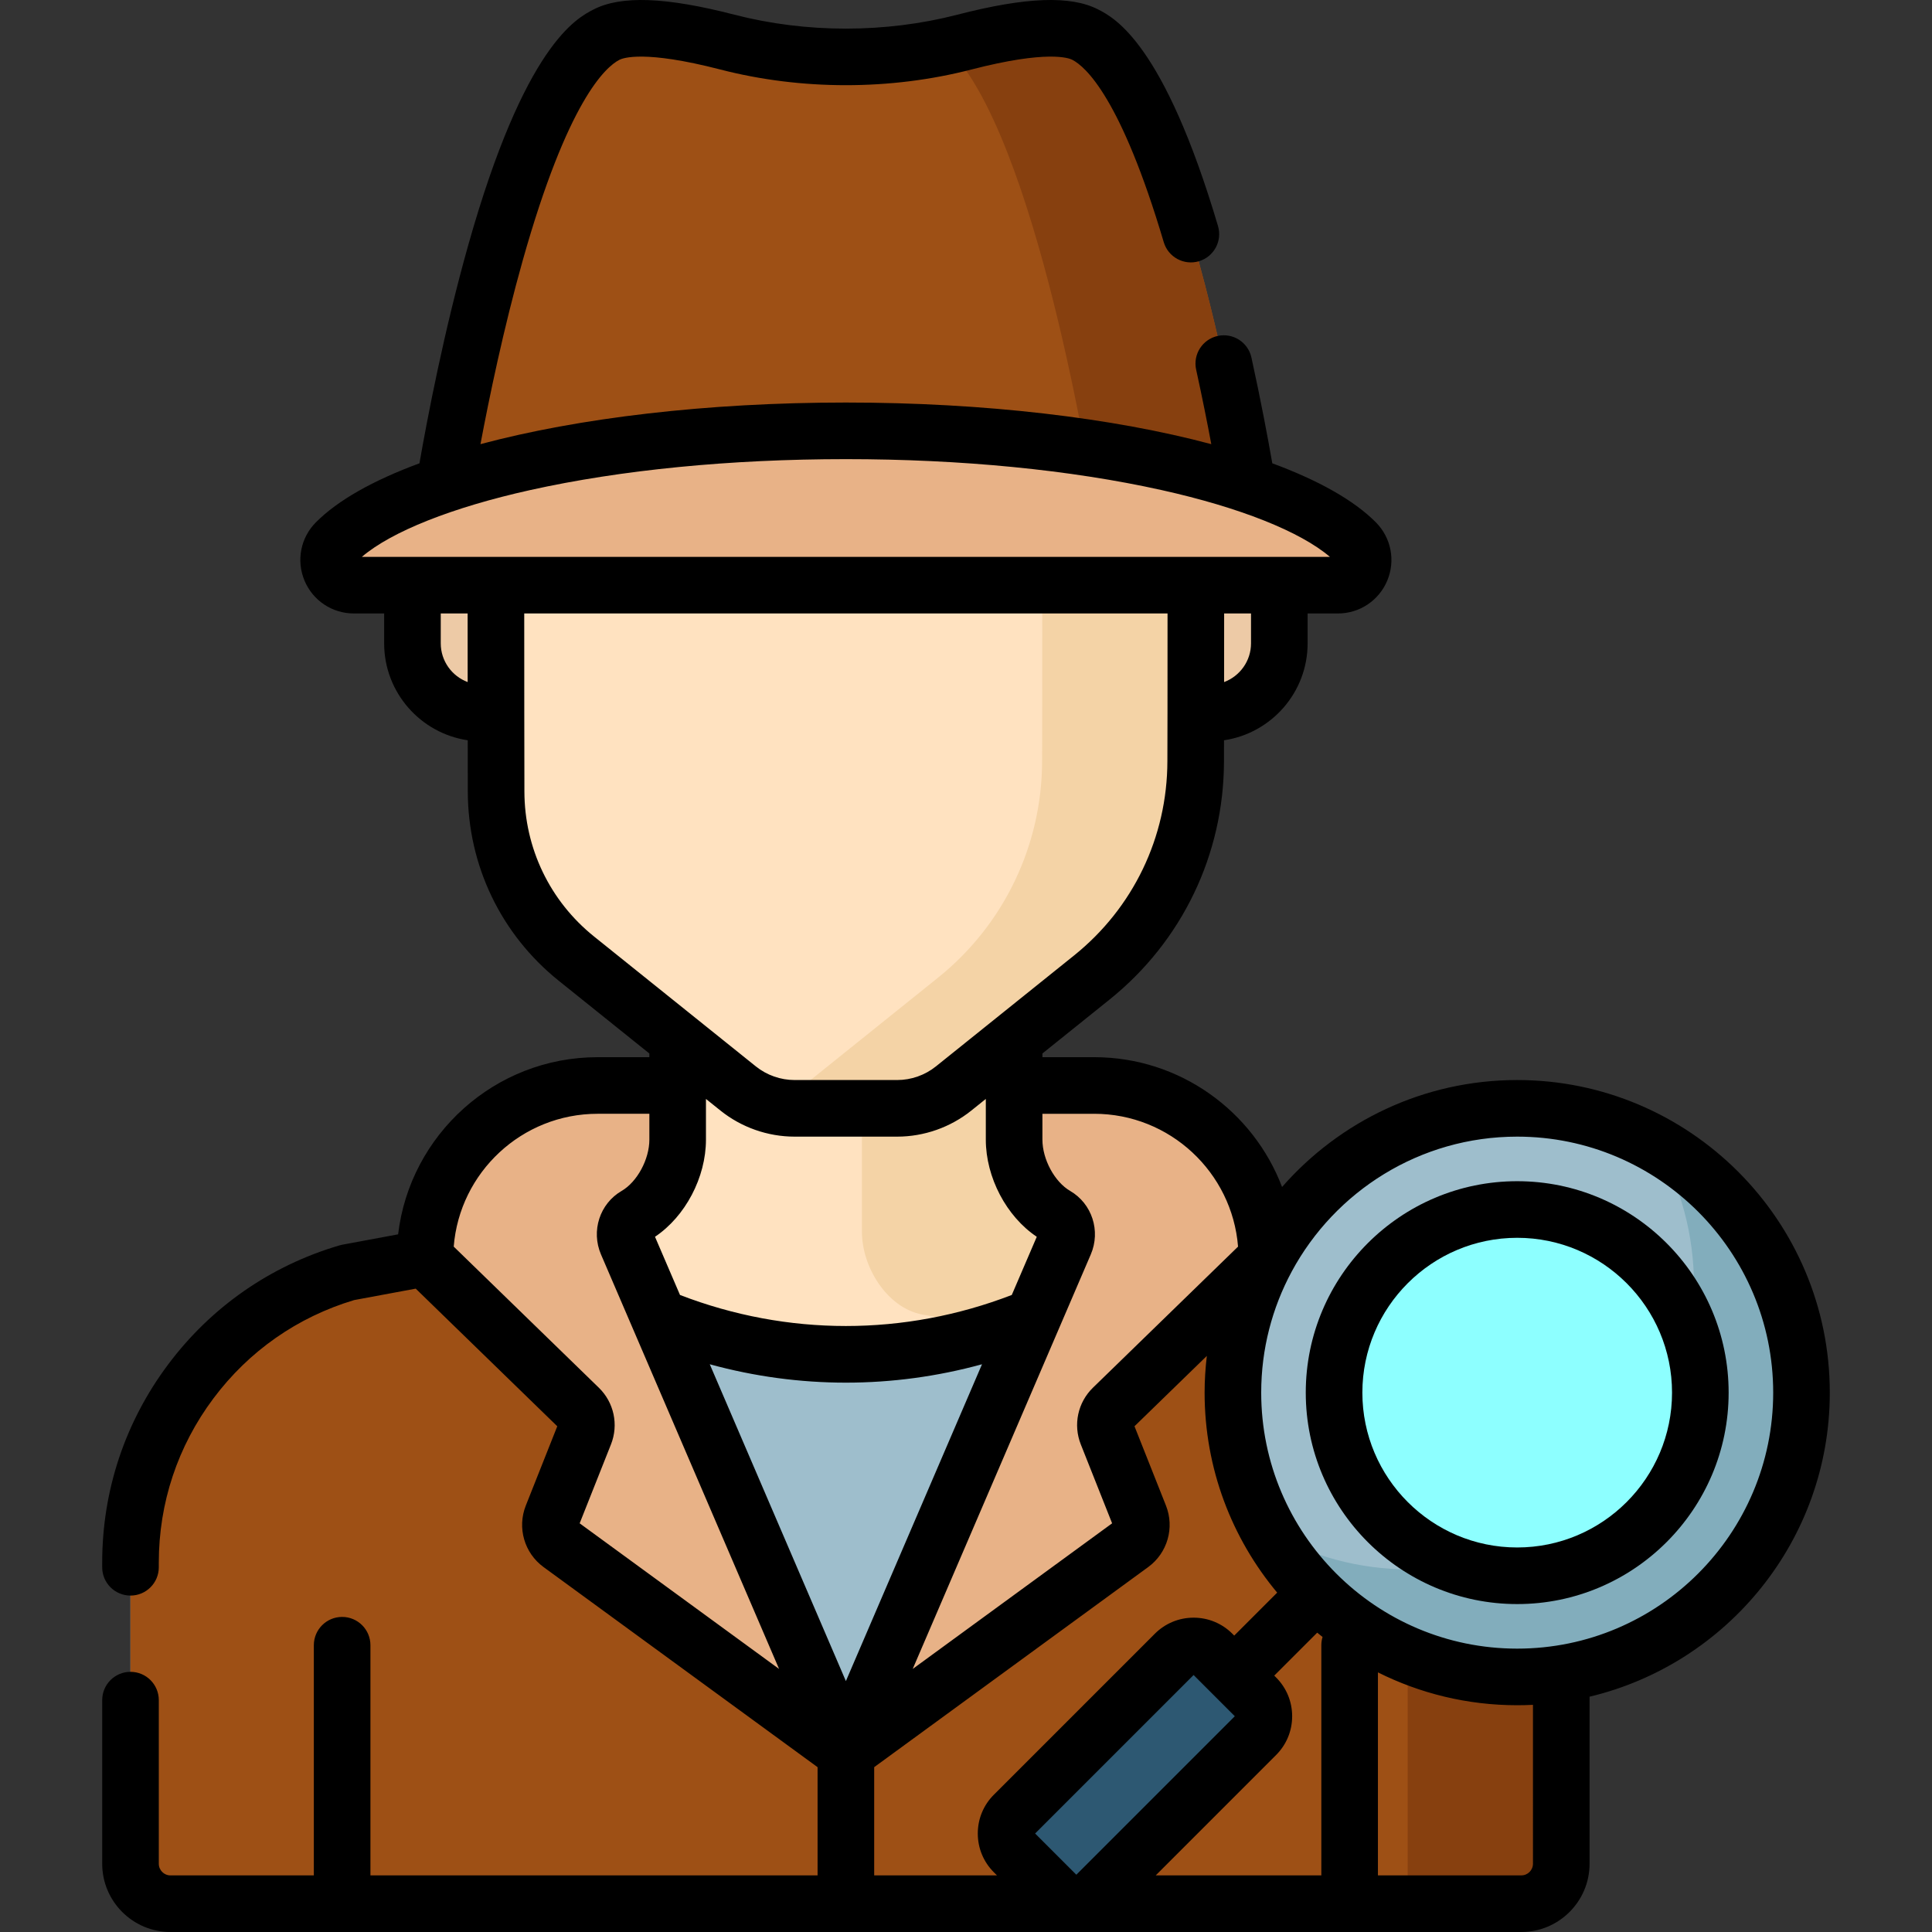 <?xml version="1.0" encoding="iso-8859-1"?>
<!-- Generator: Adobe Illustrator 19.0.0, SVG Export Plug-In . SVG Version: 6.00 Build 0)  -->
<svg version="1.1" id="Capa_1" xmlns="http://www.w3.org/2000/svg" xmlns:xlink="http://www.w3.org/1999/xlink" x="0px" y="0px"
	 viewBox="0 0 512 512" style="enable-background:new 0 0 512 512;" xml:space="preserve">
<rect x="0" y="0" width="512" height="512" fill="#333333" stroke="none"/>
<g>
	<path style="fill:#EDCAA6;" d="M127.773,137.786c-10.2,0-18.47,8.269-18.47,18.47v14.238c0,10.2,8.269,18.47,18.47,18.47h8.666
		l-0.025-51.177L127.773,137.786L127.773,137.786z"/>
	<path style="fill:#EDCAA6;" d="M339.033,170.493v-14.238c0-10.2-8.269-18.47-18.47-18.47h-7.641l-0.025,51.177h7.666
		C330.764,188.963,339.033,180.694,339.033,170.493z"/>
</g>
<path style="fill:#FFE2C0;" d="M356.25,337.231l-71.678-13.314c-9.201-1.849-15.821-12.522-15.821-21.908v-41.821h-44.581h-0.001
	h-44.581v41.821c0,9.385-6.619,20.058-15.821,21.908l-71.678,13.314c-34.094,10.038-57.503,41.333-57.503,76.875v79.805
	c0,5.846,4.739,10.585,10.585,10.585h357.996c5.846,0,10.585-4.739,10.585-10.585v-79.805
	C413.752,378.564,390.343,347.269,356.25,337.231z"/>
<path style="fill:#F4D3A6;" d="M356.25,337.231l-71.678-13.314c-9.201-1.849-15.821-12.522-15.821-21.908v-41.821h-40.333v66.231
	c0,9.385,6.619,20.058,15.821,21.907l71.678,13.315c34.094,10.038,57.503,41.333,57.503,76.875v65.98h29.747
	c5.846,0,10.585-4.739,10.585-10.585v-79.805C413.752,378.564,390.343,347.269,356.25,337.231z"/>
<path style="fill:#EDEDED;" d="M218.141,474.413L218.141,474.413L218.141,474.413z"/>
<path style="fill:#FFE2C0;" d="M316.922,129.36v-17.751c0-25.064-10.289-49.351-29.282-65.704
	c-14.891-12.821-35.821-24.013-63.471-24.322c-27.649,0.309-48.581,11.499-63.471,24.322c-18.993,16.354-29.282,40.64-29.282,65.704
	v17.751v8.426l0.025,51.177c0.008,0.384,0.019,9.829,0.032,20.773c0.021,17.229,7.845,33.524,21.28,44.31l42.861,34.411
	c4.243,3.407,9.522,5.263,14.964,5.263h27.182c5.443,0,10.72-1.856,14.965-5.264c8.336-6.695,23.255-18.676,36.602-29.394
	c17.381-13.957,27.505-35.031,27.543-57.322c0.012-7.102,0.023-12.514,0.029-12.777l0.025-51.177L316.922,129.36L316.922,129.36z"/>
<path style="fill:#F4D3A6;" d="M287.639,45.905c-14.891-12.821-35.821-24.013-63.471-24.322c-7.24,0.081-14.016,0.913-20.348,2.321
	c17.846,3.966,32.131,12.536,43.122,22c18.993,16.354,29.282,40.64,29.282,65.704v17.751v8.426l-0.025,51.177
	c-0.006,0.263-0.017,5.675-0.029,12.777c-0.038,22.291-10.162,43.364-27.543,57.322c-13.347,10.718-28.266,22.7-36.602,29.394
	c-2.447,1.965-5.245,3.395-8.213,4.27c2.181,0.647,4.456,0.994,6.763,0.994h27.182c5.443,0,10.72-1.856,14.965-5.264
	c8.336-6.695,23.255-18.676,36.602-29.394c17.381-13.957,27.505-35.031,27.543-57.322c0.012-7.102,0.023-12.514,0.029-12.777
	l0.025-51.177v-8.426v-17.751C316.922,86.545,306.633,62.259,287.639,45.905z"/>
<path style="fill:#9E5015;" d="M287.609,9.182c-6.387-3.287-19.412-1.283-32.037,1.978c-20.38,5.264-42.427,5.264-62.807,0
	c-12.626-3.261-25.651-5.264-32.037-1.978c-26.649,13.714-43.367,121.997-43.367,121.997h213.617
	C330.977,131.179,314.258,22.896,287.609,9.182z"/>
<path style="fill:#87400F;" d="M287.609,9.182c-6.387-3.287-19.412-1.283-32.037,1.978c-1.635,0.422-3.283,0.798-4.938,1.153
	c24.114,22.264,39.033,118.866,39.033,118.866h41.309C330.977,131.179,314.258,22.896,287.609,9.182z"/>
<path style="fill:#E8B287;" d="M224.168,114.176c-64.129,0-118.233,12.483-135.148,29.55c-4.166,4.203-1.165,11.349,4.752,11.349
	h260.791c5.917,0,8.918-7.146,4.752-11.349C342.401,126.66,288.297,114.176,224.168,114.176z"/>
<path style="fill:#9E5015;" d="M356.25,337.231l-71.678-13.314l-60.402,140.591l-60.402-140.591l-71.679,13.314
	c-34.094,10.038-57.503,41.333-57.503,76.875v79.805c0,5.846,4.739,10.585,10.585,10.585h357.996
	c5.846,0,10.585-4.739,10.585-10.585v-79.805C413.752,378.564,390.343,347.269,356.25,337.231z"/>
<path style="fill:#87400F;" d="M356.25,337.231l-71.678-13.314l-3.009,7.003l33.977,6.311
	c34.093,10.038,57.503,41.333,57.503,76.875v90.39h30.125c5.846,0,10.585-4.739,10.585-10.585v-79.805
	C413.752,378.564,390.343,347.269,356.25,337.231z"/>
<path style="fill:#9EBECC;" d="M402.074,444.404c41.61,0,75.342-33.732,75.342-75.342s-33.732-75.343-75.342-75.343
	s-75.342,33.732-75.342,75.343C326.733,410.673,360.464,444.404,402.074,444.404z"/>
<path style="fill:#82ADBC;" d="M439.153,303.485c6.204,10.949,9.764,23.595,9.764,37.078c0,41.61-33.732,75.343-75.342,75.343
	c-13.483,0-26.129-3.559-37.078-9.763c12.942,22.84,37.452,38.263,65.578,38.263c41.61,0,75.342-33.732,75.342-75.342
	C477.417,340.936,461.993,316.426,439.153,303.485z"/>
<path style="fill:#8DFFFF;" d="M402.074,417.595c26.804,0,48.533-21.729,48.533-48.533c0-26.804-21.729-48.533-48.533-48.533
	c-26.804,0-48.533,21.729-48.533,48.533C353.542,395.867,375.27,417.595,402.074,417.595z"/>
<path style="fill:#2D5872;" d="M280.267,502.457L268.68,490.87c-2.746-2.746-2.746-7.197,0-9.943l42.666-42.666
	c2.746-2.746,7.197-2.746,9.943,0l11.587,11.587c2.746,2.746,2.746,7.197,0,9.943l-42.666,42.666
	C287.464,505.202,283.013,505.202,280.267,502.457z"/>
<g>
	<path style="fill:#E8B287;" d="M224.168,464.506L166.156,329.48c-1.162-2.704-0.197-5.908,2.347-7.386
		c6.651-3.864,11.082-12.405,11.082-20.085v-14.344H158.37c-25.268,0-45.753,20.484-45.753,45.753l40.845,39.715
		c1.839,1.788,2.421,4.507,1.475,6.892l-8.624,21.738c-1.067,2.69-0.18,5.76,2.157,7.467L224.168,464.506z"/>
	<path style="fill:#E8B287;" d="M224.168,464.506L282.18,329.48c1.162-2.704,0.197-5.908-2.347-7.386
		c-6.651-3.864-11.082-12.405-11.082-20.085v-14.344h21.216c25.268,0,45.753,20.484,45.753,45.753l-40.845,39.715
		c-1.839,1.788-2.421,4.507-1.475,6.892l8.624,21.738c1.067,2.69,0.18,5.76-2.157,7.467L224.168,464.506z"/>
</g>
<path style="fill:#9EBECC;" d="M174.542,348.997l49.627,115.509l49.627-115.509l0,0
	C242.013,362.126,206.324,362.126,174.542,348.997L174.542,348.997z"/>
<path d="M402.074,286.22c-24.826,0-47.119,10.991-62.314,28.346c-7.629-20.085-27.067-34.401-49.794-34.401H276.25v-0.983
	l17.772-14.271c19.244-15.455,30.305-38.474,30.346-63.157c0.003-2.025,0.007-3.906,0.01-5.572
	c12.517-1.851,22.155-12.663,22.155-25.687v-7.918h8.03c5.74,0,10.876-3.426,13.085-8.726c2.204-5.29,1.024-11.335-3.006-15.402
	c-5.832-5.885-15.279-11.169-27.468-15.665c-1.142-6.532-2.995-16.482-5.532-28.036c-0.889-4.046-4.885-6.604-8.934-5.717
	c-4.046,0.888-6.605,4.887-5.717,8.933c1.632,7.433,2.972,14.175,4.017,19.743c-26.035-6.961-60.044-11.031-96.841-11.031
	c-36.795,0-70.802,4.069-96.837,11.029c2.292-12.186,6.12-30.687,11.207-48.72c11.899-42.181,21.881-51.212,25.62-53.135
	c0.936-0.482,6.626-2.624,26.73,2.57c21.46,5.543,45.097,5.543,66.558,0c20.106-5.193,25.794-3.052,26.73-2.57
	c3.514,1.808,12.908,10.136,24.23,48.324c1.177,3.971,5.345,6.234,9.322,5.058c3.971-1.177,6.236-5.35,5.058-9.322
	c-14.361-48.45-27.444-55.184-31.743-57.396c-7.292-3.753-19.159-3.313-37.345,1.385c-19.042,4.917-40.014,4.918-59.055,0
	c-18.185-4.697-30.052-5.138-37.346-1.385c-4.511,2.321-18.238,9.385-33.193,62.401c-6.445,22.849-10.839,45.832-12.942,57.869
	c-12.188,4.494-21.635,9.779-27.466,15.664c-4.031,4.066-5.211,10.112-3.006,15.403c2.209,5.301,7.345,8.726,13.085,8.726h8.03
	v7.918c0,13.022,9.635,23.834,22.152,25.687c0.004,2.869,0.008,6.33,0.012,9.882l0.004,3.682
	c0.023,19.603,8.801,37.881,24.084,50.15l24.031,19.293v0.978H158.37c-27.228,0-49.735,20.546-52.866,46.946l-14.787,2.746
	c-0.252,0.047-0.502,0.106-0.749,0.18c-18.294,5.386-34,16.306-45.424,31.576c-11.422,15.272-17.461,33.423-17.461,52.494v1.235
	c0,4.142,3.358,7.5,7.5,7.5s7.5-3.357,7.5-7.5v-1.235c0-15.807,5.004-30.851,14.472-43.508c9.392-12.557,22.28-21.564,37.288-26.065
	l16.328-3.033l37.511,36.473l-8.34,21.023c-2.328,5.867-0.394,12.566,4.705,16.29l72.619,53.031v28.679H98.17v-60.999
	c0-4.142-3.358-7.5-7.5-7.5s-7.5,3.357-7.5,7.5v60.999H45.17c-1.701,0-3.085-1.385-3.085-3.086v-43.36c0-4.142-3.358-7.5-7.5-7.5
	s-7.5,3.357-7.5,7.5v43.36c0,9.972,8.113,18.086,18.086,18.086h357.996C403.314,512,402.87,512,403.018,512c0.148,0,0,0,0.148-0.004
	l0,0c9.972,0,18.086-8.113,18.086-18.086v-44.27c36.459-8.678,63.664-41.499,63.664-80.578
	C484.916,323.383,447.754,286.22,402.074,286.22z M289.965,295.164c20.065,0,36.571,15.531,38.131,35.201l-38.453,37.389
	c-4.025,3.914-5.288,9.815-3.218,15.035l8.296,20.908l-52.844,38.59l47.193-109.847c2.677-6.229,0.325-13.466-5.469-16.831
	c-4.122-2.395-7.351-8.37-7.351-13.601v-6.843h13.715V295.164z M274.756,327.76l-6.626,15.421
	c-28.466,10.966-59.457,10.966-87.923,0l-6.626-15.422c8.016-5.361,13.505-15.716,13.505-25.753v-10.777l3.83,3.075
	c5.553,4.46,12.535,6.916,19.66,6.916h27.182c7.124,0,14.106-2.456,19.661-6.916l3.831-3.077v10.78
	C261.25,312.045,266.738,322.398,274.756,327.76z M331.533,170.493c0,4.697-2.973,8.702-7.132,10.263l0.009-18.182h7.123V170.493z
	 M116.804,170.493v-7.918h7.123l0.009,18.182C119.777,179.196,116.804,175.19,116.804,170.493z M95.895,147.575
	c7.871-6.717,23.917-13.104,44.62-17.703c24.143-5.362,53.07-8.196,83.653-8.196s59.51,2.834,83.653,8.196
	c20.704,4.598,36.748,10.984,44.62,17.703l0,0H95.895L95.895,147.575z M157.447,248.197c-11.723-9.411-18.457-23.434-18.475-38.47
	l-0.004-3.683c-0.015-12.44-0.021-16.307-0.027-17.107l-0.013-26.362h170.483l-0.013,26.335c-0.004,0.376-0.01,2.057-0.029,12.817
	c-0.034,20.122-9.05,38.889-24.739,51.488l-20.633,16.57c-0.009,0.007-0.018,0.014-0.026,0.021l-15.945,12.803
	c-2.9,2.329-6.547,3.611-10.268,3.611h-27.182c-3.721,0-7.367-1.282-10.268-3.612L157.447,248.197z M153.616,403.697l8.295-20.907
	c2.071-5.22,0.808-11.123-3.218-15.036l-38.453-37.389c1.56-19.671,18.067-35.201,38.132-35.201h13.715v6.843
	c0,5.231-3.229,11.206-7.348,13.6c-5.797,3.365-8.149,10.602-5.472,16.832l47.195,109.848L153.616,403.697z M188.096,361.545
	c11.843,3.245,23.958,4.871,36.073,4.871c12.115,0,24.23-1.626,36.073-4.871l-36.073,83.962L188.096,361.545z M231.669,496.995
	v-28.679l72.62-53.031c5.096-3.723,7.031-10.421,4.704-16.29l-8.341-21.023l19.172-18.641c-0.376,3.194-0.591,6.437-0.591,9.73
	c0,20.145,7.234,38.627,19.233,53.003l-11.383,11.383l-0.49-0.49c-2.745-2.745-6.393-4.257-10.275-4.257
	c-3.881,0-7.53,1.512-10.274,4.256l-42.666,42.666c-2.744,2.744-4.255,6.393-4.255,10.274c0,3.882,1.512,7.531,4.256,10.274
	l0.823,0.823h-32.531V496.995z M285.238,496.822l-10.924-10.924l42.002-42.002l10.924,10.923L285.238,496.822z M350.167,435.997
	v60.999h-43.888l31.9-31.901c2.745-2.744,4.256-6.393,4.256-10.275c0-3.881-1.512-7.53-4.256-10.274l-0.49-0.49l11.382-11.383
	c0.466,0.389,0.945,0.764,1.42,1.143C350.282,434.506,350.167,435.238,350.167,435.997z M406.252,493.909
	c0,1.701-1.384,3.086-3.086,3.086h-37.999v-53.797c11.121,5.559,23.651,8.706,36.907,8.706c1.401,0,2.793-0.037,4.178-0.106V493.909
	z M402.074,436.905c-37.408,0-67.842-30.434-67.842-67.843c0-11.583,2.924-22.496,8.064-32.045c0.008-0.015,0.016-0.031,0.024-0.046
	c11.466-21.265,33.948-35.75,59.754-35.75c37.408,0,67.842,30.434,67.842,67.842S439.482,436.905,402.074,436.905z"/>
<path d="M402.074,313.03c-30.897,0-56.033,25.137-56.033,56.033c0,30.897,25.137,56.034,56.033,56.034s56.033-25.137,56.033-56.034
	S432.971,313.03,402.074,313.03z M402.074,410.096c-22.626,0-41.033-18.408-41.033-41.033c0-22.626,18.408-41.032,41.033-41.032
	c22.626,0,41.033,18.407,41.033,41.032C443.108,391.688,424.7,410.096,402.074,410.096z"/>
<g>
</g>
<g>
</g>
<g>
</g>
<g>
</g>
<g>
</g>
<g>
</g>
<g>
</g>
<g>
</g>
<g>
</g>
<g>
</g>
<g>
</g>
<g>
</g>
<g>
</g>
<g>
</g>
<g>
</g>
</svg>
